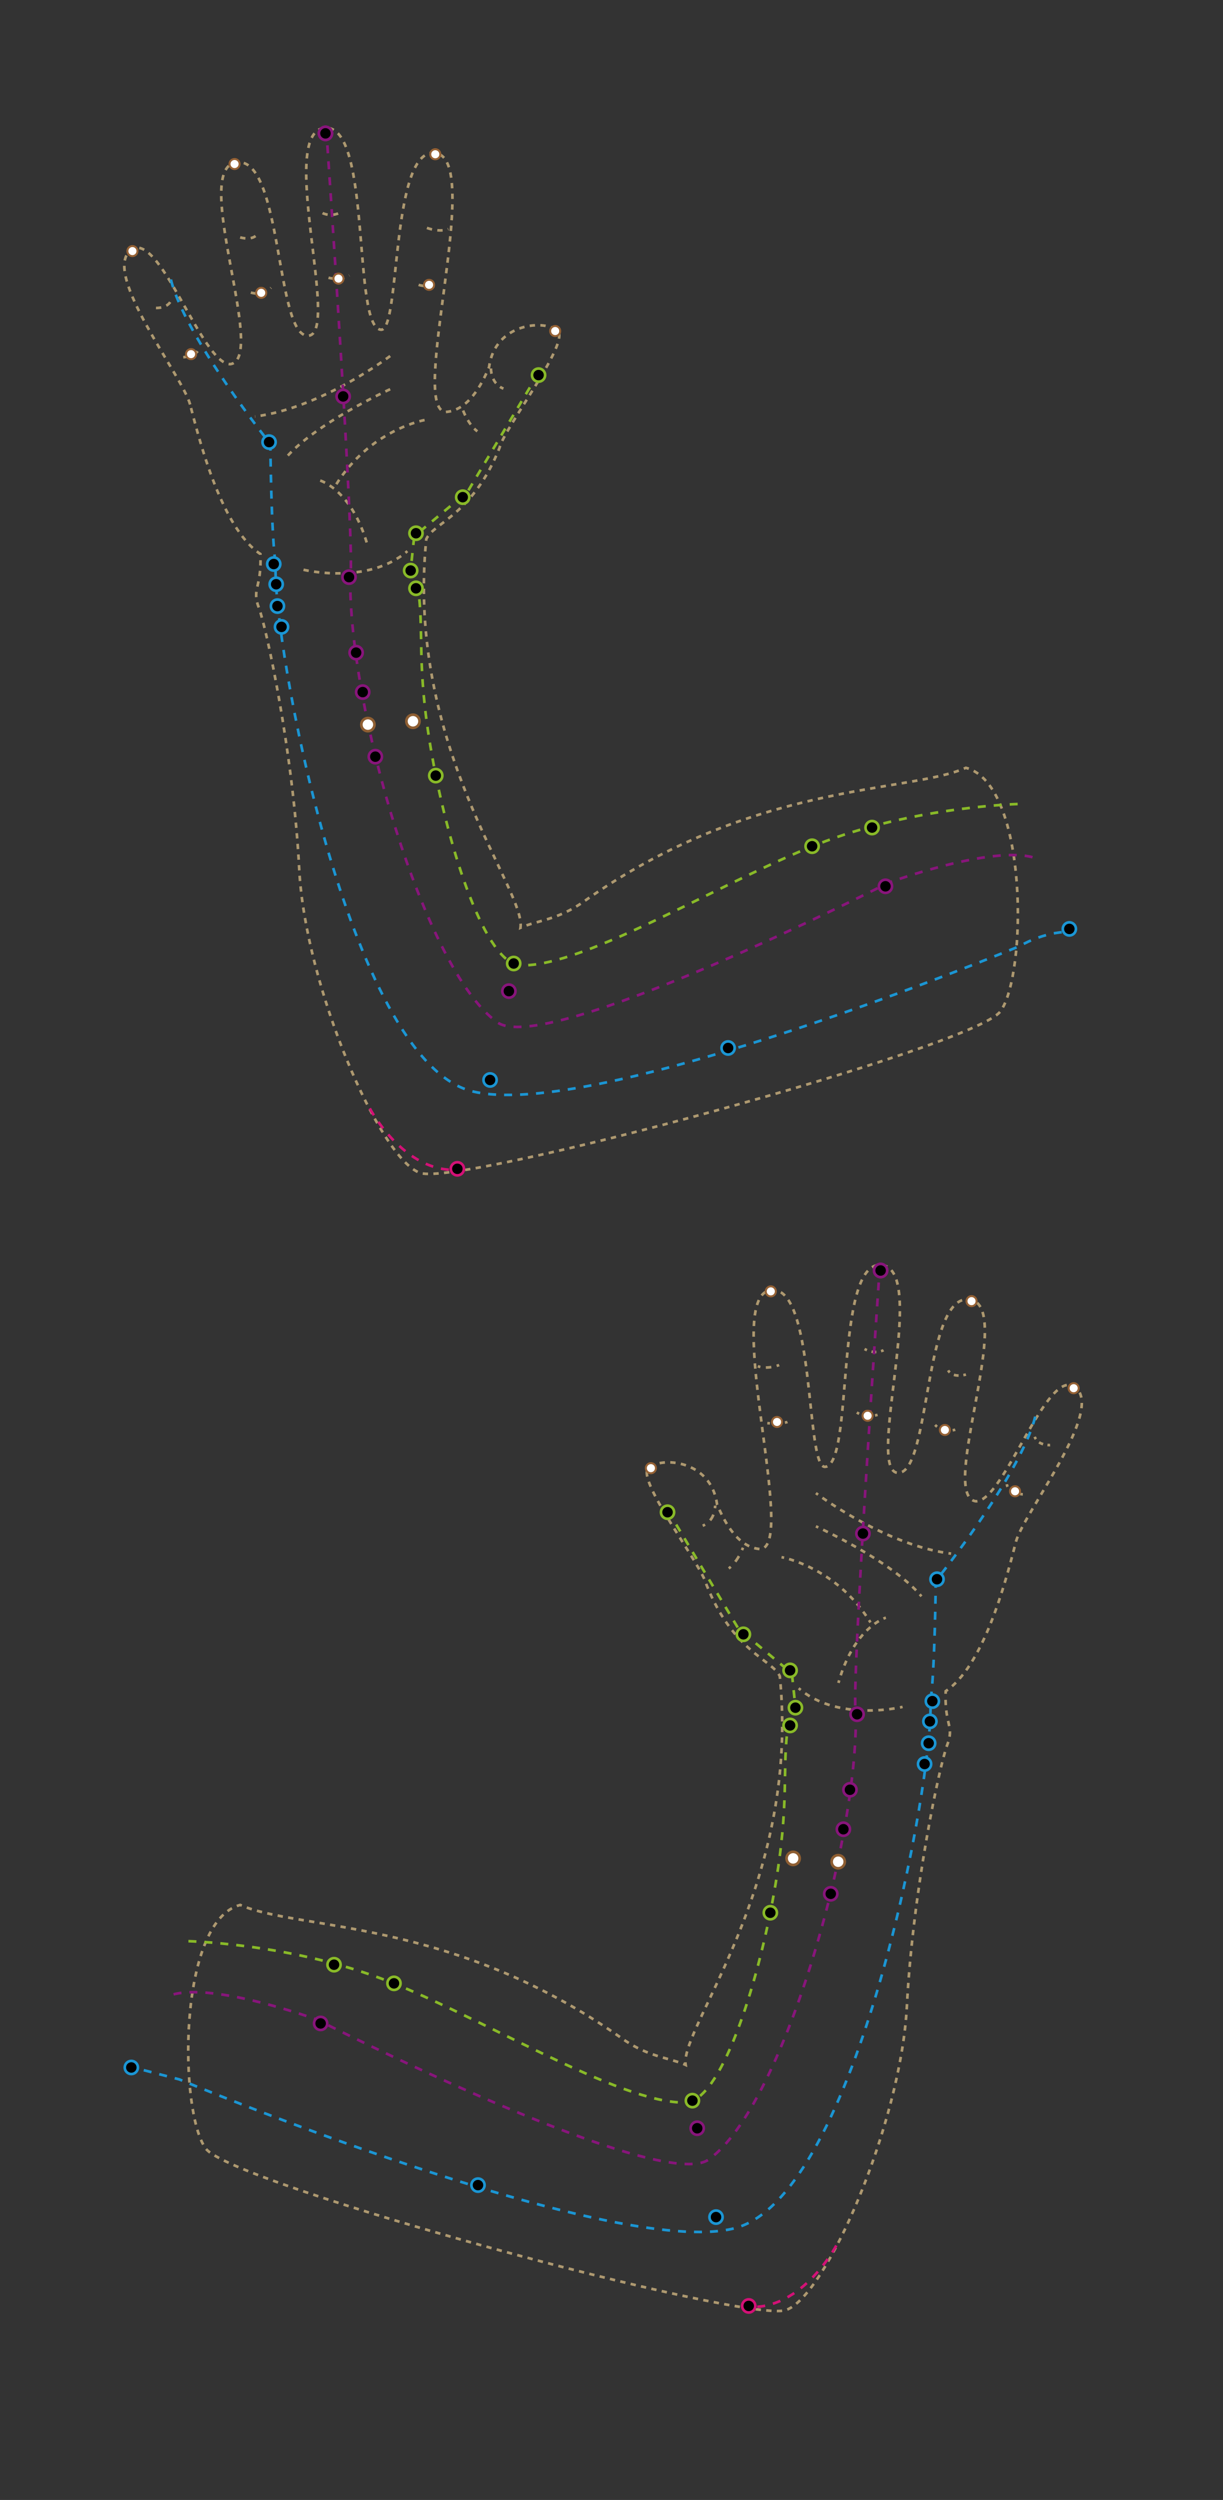 <?xml version="1.0" encoding="utf-8"?>
<!-- Generator: Adobe Illustrator 16.0.0, SVG Export Plug-In . SVG Version: 6.00 Build 0)  -->
<!DOCTYPE svg PUBLIC "-//W3C//DTD SVG 1.1//EN" "http://www.w3.org/Graphics/SVG/1.1/DTD/svg11.dtd">
<svg version="1.1" id="svg" xmlns="http://www.w3.org/2000/svg" xmlns:xlink="http://www.w3.org/1999/xlink" x="0px" y="0px"
	 width="459px" height="938px" viewBox="0 0 459 938" enable-background="new 0 0 459 938" xml:space="preserve">
<rect x="0" y="0" width="459" height="938" fill="#333333" stroke="none"/>
<g id="all">
	<g id="shenti">
		<g id="zuoshouxin">
			<g>
				<g>
					<path fill="none" stroke="#AE9970" stroke-miterlimit="10" d="M257.244,773.775c0.004,0.351,0.029,0.681,0.08,0.99
						c-0.303-0.137-0.607-0.268-0.917-0.393"/>
					<path fill="none" stroke="#AE9970" stroke-miterlimit="10" stroke-dasharray="1.996,1.996" d="M254.532,773.693
						c-5.704-1.886-12.697-2.788-21.33-9.023c-63.391-44.879-121.733-40.391-143.051-49.928c-23.562,6.171-23,77.977-12.902,91.438
						c10.098,13.465,202.515,65.637,217.661,60.586c15.146-5.049,43.195-70.121,45.438-113.88
						c2.244-43.756,12.344-90.879,15.147-98.172c2.651-6.895-0.713-7.271-0.615-18.189"/>
					<path fill="none" stroke="#AE9970" stroke-miterlimit="10" d="M354.9,635.521c0.009-0.322,0.021-0.656,0.033-1
						c0.274-0.183,0.549-0.372,0.816-0.571"/>
					<path fill="none" stroke="#AE9970" stroke-miterlimit="10" stroke-dasharray="2.001,2.001" d="M357.308,632.692
						c13.658-11.979,21.342-44.183,23.994-54.271c2.807-10.659,33.1-48.807,22.439-57.781
						c-10.659-8.977-26.927,43.195-37.586,42.637c-14.024-2.244,15.146-73.49-2.244-75.733
						c-17.393-2.244-14.586,65.636-26.927,65.074c-12.344-0.563,11.778-76.294-6.171-77.979
						c-17.952-1.682-10.1,75.733-21.317,75.733c-7.293-0.563-3.366-70.123-20.757-66.196c-17.392,3.929,10.659,95.931-3.365,97.052
						c-8.415-0.562-13.464-10.099-16.271-16.83c-2.242-16.828-21.315-17.95-25.806-13.464c-4.487,4.487,20.195,36.466,21.88,43.758
						c10.098,25.242,24.684,28.05,27.486,34.221c7.522,74.678-33.836,127.229-35.378,143.862"/>
				</g>
			</g>
			<g id="图层_6">
			</g>
			<g>
				<g>
					<path fill="none" stroke="#AE9970" stroke-miterlimit="10" d="M293.313,584.264c0,0,0.347,0.062,0.975,0.21"/>
					<path fill="none" stroke="#AE9970" stroke-miterlimit="10" stroke-dasharray="1.927,1.927" d="M296.143,584.974
						c5.853,1.733,19.563,7.19,29.481,22.103"/>
					<path fill="none" stroke="#AE9970" stroke-miterlimit="10" d="M326.156,607.891c0.18,0.279,0.356,0.563,0.535,0.852"/>
				</g>
			</g>
			<g>
				<g>
					<path fill="none" stroke="#AE9970" stroke-miterlimit="10" d="M306.22,572.691c0,0,0.319,0.145,0.903,0.419"/>
					<path fill="none" stroke="#AE9970" stroke-miterlimit="10" stroke-dasharray="1.992,1.992" d="M308.918,573.969
						c7.025,3.409,26.004,13.171,35.588,23.481"/>
					<path fill="none" stroke="#AE9970" stroke-miterlimit="10" d="M345.179,598.192c0.225,0.252,0.439,0.505,0.65,0.758"/>
				</g>
			</g>
			<g>
				<g>
					<path fill="none" stroke="#AE9970" stroke-miterlimit="10" d="M306.22,560.229c0,0,0.277,0.211,0.804,0.592"/>
					<path fill="none" stroke="#AE9970" stroke-miterlimit="10" stroke-dasharray="2.004,2.004" d="M308.651,561.979
						c6.763,4.712,26.593,17.529,46.313,20.666"/>
					<path fill="none" stroke="#AE9970" stroke-miterlimit="10" d="M355.965,582.795c0.33,0.048,0.66,0.092,0.99,0.133"/>
				</g>
			</g>
			<g>
				<g>
					<path fill="none" stroke="#AE9970" stroke-miterlimit="10" d="M295.538,533.527c0,0-0.308,0.123-0.964,0.254"/>
					<path fill="none" stroke="#AE9970" stroke-miterlimit="10" stroke-dasharray="1.873,1.873" d="M292.721,534.027
						c-0.765,0.06-1.695,0.089-2.808,0.057"/>
					<path fill="none" stroke="#AE9970" stroke-miterlimit="10" d="M288.973,534.043c-0.32-0.019-0.654-0.041-1-0.07"/>
				</g>
			</g>
			<g>
				<g>
					<path fill="none" stroke="#AE9970" stroke-miterlimit="10" d="M292.423,512.166c0,0-0.354,0.143-0.944,0.316"/>
					<path fill="none" stroke="#AE9970" stroke-miterlimit="10" stroke-dasharray="2.058,2.058" d="M289.475,512.936
						c-0.934,0.149-2.002,0.229-3.078,0.123"/>
					<path fill="none" stroke="#AE9970" stroke-miterlimit="10" d="M285.373,512.896c-0.324-0.07-0.646-0.166-0.961-0.282"/>
				</g>
			</g>
			<g>
				<g>
					<path fill="none" stroke="#AE9970" stroke-miterlimit="10" d="M332.478,606.961c0,0-0.338,0.1-0.927,0.365"/>
					<path fill="none" stroke="#AE9970" stroke-miterlimit="10" stroke-dasharray="1.953,1.953" d="M329.826,608.234
						c-3.704,2.217-10.439,7.902-14.595,21.304"/>
					<path fill="none" stroke="#AE9970" stroke-miterlimit="10" d="M314.949,630.477c-0.093,0.316-0.187,0.639-0.274,0.962"/>
				</g>
			</g>
			<g>
				<g>
					<path fill="none" stroke="#AE9970" stroke-miterlimit="10" d="M278.85,580.703c0,0-0.132,0.353-0.385,0.918"/>
					<path fill="none" stroke="#AE9970" stroke-miterlimit="10" stroke-dasharray="2.516,2.516" d="M277.328,583.861
						c-0.574,1.007-1.303,2.11-2.161,3.087"/>
					<path fill="none" stroke="#AE9970" stroke-miterlimit="10" d="M274.277,587.857c-0.248,0.227-0.504,0.438-0.771,0.634"/>
				</g>
			</g>
			<g>
				<g>
					<path fill="none" stroke="#AE9970" stroke-miterlimit="10" d="M268.391,564.903c0,0,0.018,0.388-0.052,0.996"/>
					<path fill="none" stroke="#AE9970" stroke-miterlimit="10" stroke-dasharray="2.482,2.482" d="M267.756,568.304
						c-0.4,1.031-1.055,2.126-2.117,3.019"/>
					<path fill="none" stroke="#AE9970" stroke-miterlimit="10" d="M264.617,572.03c-0.278,0.16-0.578,0.307-0.899,0.438"/>
				</g>
			</g>
			<g>
				<g>
					<path fill="none" stroke="#AE9970" stroke-miterlimit="10" d="M329.362,530.857c0,0-0.368,0.108-0.976,0.215"/>
					<path fill="none" stroke="#AE9970" stroke-miterlimit="10" stroke-dasharray="2.02,2.02" d="M326.378,531.254
						c-0.918,0.007-1.959-0.095-2.988-0.423"/>
					<path fill="none" stroke="#AE9970" stroke-miterlimit="10" d="M322.444,530.459c-0.296-0.14-0.587-0.304-0.87-0.492"/>
				</g>
			</g>
			<g>
				<g>
					<path fill="none" stroke="#AE9970" stroke-miterlimit="10" d="M331.587,506.602c0,0-0.334,0.191-0.925,0.37"/>
					<path fill="none" stroke="#AE9970" stroke-miterlimit="10" stroke-dasharray="1.804,1.804" d="M328.888,507.27
						c-0.771,0.033-1.677-0.048-2.671-0.355"/>
					<path fill="none" stroke="#AE9970" stroke-miterlimit="10" d="M325.365,506.599c-0.293-0.126-0.594-0.271-0.898-0.439"/>
				</g>
			</g>
			<g>
				<g>
					<path fill="none" stroke="#AE9970" stroke-miterlimit="10" d="M362.519,515.727c0,0-0.382,0.121-0.971,0.229"/>
					<path fill="none" stroke="#AE9970" stroke-miterlimit="10" stroke-dasharray="1.794,1.794" d="M359.764,516.115
						c-0.86-0.011-1.795-0.161-2.591-0.616"/>
					<path fill="none" stroke="#AE9970" stroke-miterlimit="10" d="M356.452,514.959c-0.229-0.223-0.436-0.484-0.609-0.791"/>
				</g>
			</g>
			<g>
				<g>
					<path fill="none" stroke="#AE9970" stroke-miterlimit="10" d="M358.513,536.42c0,0-0.368,0.129-0.968,0.233"/>
					<path fill="none" stroke="#AE9970" stroke-miterlimit="10" stroke-dasharray="2.064,2.064" d="M355.489,536.765
						c-0.919-0.063-1.95-0.296-2.947-0.857"/>
					<path fill="none" stroke="#AE9970" stroke-miterlimit="10" d="M351.681,535.321c-0.251-0.2-0.496-0.428-0.731-0.683"/>
				</g>
			</g>
			<g>
				<g>
					<path fill="none" stroke="#AE9970" stroke-miterlimit="10" d="M394.116,542.206c0,0-0.401,0.02-0.997-0.038"/>
					<path fill="none" stroke="#AE9970" stroke-miterlimit="10" stroke-dasharray="1.676,1.676" d="M391.478,541.854
						c-0.758-0.229-1.548-0.604-2.173-1.212"/>
					<path fill="none" stroke="#AE9970" stroke-miterlimit="10" d="M388.765,539.99c-0.175-0.269-0.32-0.565-0.434-0.899"/>
				</g>
			</g>
			<g>
				<g>
					<path fill="none" stroke="#AE9970" stroke-miterlimit="10" d="M383.881,560.676c0,0-0.397-0.016-0.992-0.105"/>
					<path fill="none" stroke="#AE9970" stroke-miterlimit="10" stroke-dasharray="1.893,1.893" d="M381.052,560.122
						c-0.873-0.302-1.768-0.765-2.39-1.477"/>
					<path fill="none" stroke="#AE9970" stroke-miterlimit="10" d="M378.144,557.853c-0.134-0.287-0.228-0.606-0.271-0.96"/>
				</g>
			</g>
			<g>
				<g>
					<path fill="none" stroke="#AE9970" stroke-miterlimit="10" d="M338.742,640.434c0,0-0.344,0.084-0.976,0.212"/>
					<path fill="none" stroke="#AE9970" stroke-miterlimit="10" stroke-dasharray="2.051,2.051" d="M335.752,641.004
						c-6.604,1.049-22.777,2.443-34.411-6.28"/>
					<path fill="none" stroke="#AE9970" stroke-miterlimit="10" d="M300.523,634.088c-0.261-0.209-0.517-0.423-0.771-0.643"/>
				</g>
			</g>
		</g>
		<g id="youshouxin">
			<path fill="none" stroke="#AE9970" stroke-miterlimit="10" stroke-dasharray="2" d="M71.354,151.767
				c-2.805-10.659-33.098-48.806-22.439-57.781c10.659-8.976,26.927,43.196,37.586,42.635c14.024-2.244-15.146-73.489,2.244-75.733
				c17.391-2.244,14.586,65.635,26.927,65.074c12.342-0.561-11.78-76.294,6.171-77.977c17.952-1.683,10.098,75.733,21.317,75.733
				c7.293-0.561,3.366-70.123,20.757-66.196s-10.659,95.928,3.365,97.05c8.415-0.563,13.464-10.098,16.27-16.83
				c2.243-16.829,21.316-17.951,25.805-13.463c4.489,4.488-20.195,36.464-21.878,43.757c-10.098,25.244-24.684,28.049-27.488,34.22
				c-7.854,77.977,37.586,131.832,35.342,145.856c6.171-2.805,14.024-2.805,24.122-10.098
				c63.391-44.879,121.731-40.391,143.051-49.928c23.563,6.171,23,77.977,12.902,91.44c-10.1,13.463-202.515,65.635-217.661,60.586
				s-43.195-70.122-45.439-113.88c-2.244-43.756-12.342-90.878-15.147-98.171c-2.805-7.293,1.122-7.293,0.562-20.196
				C82.573,197.768,74.158,162.426,71.354,151.767z"/>
			<path fill="none" stroke="#AE9970" stroke-miterlimit="10" stroke-dasharray="2" d="M159.343,157.607
				c0,0-20.473,3.56-33.379,24.477"/>
			<path fill="none" stroke="#AE9970" stroke-miterlimit="10" stroke-dasharray="2" d="M146.436,146.036
				c0,0-28.482,12.907-39.609,26.258"/>
			<path fill="none" stroke="#AE9970" stroke-miterlimit="10" stroke-dasharray="2" d="M146.436,133.575
				c0,0-25.813,19.582-50.735,22.697"/>
			<path fill="none" stroke="#AE9970" stroke-miterlimit="10" stroke-dasharray="2" d="M157.117,106.872c0,0,2.226,0.89,7.565,0.445
				"/>
			<path fill="none" stroke="#AE9970" stroke-miterlimit="10" stroke-dasharray="2" d="M160.232,85.51c0,0,4.45,1.78,8.011,0.445"/>
			<path fill="none" stroke="#AE9970" stroke-miterlimit="10" stroke-dasharray="2" d="M120.178,180.305
				c0,0,12.017,3.56,17.803,24.478"/>
			<path fill="none" stroke="#AE9970" stroke-miterlimit="10" stroke-dasharray="2" d="M173.806,154.047c0,0,2.003,5.34,5.341,7.788
				"/>
			<path fill="none" stroke="#AE9970" stroke-miterlimit="10" stroke-dasharray="2" d="M184.265,138.247
				c0,0-0.222,5.563,4.673,7.566"/>
			<path fill="none" stroke="#AE9970" stroke-miterlimit="10" stroke-dasharray="2" d="M123.293,104.201c0,0,4.45,1.335,7.788-0.89"
				/>
			<path fill="none" stroke="#AE9970" stroke-miterlimit="10" stroke-dasharray="2" d="M121.068,79.946c0,0,3.115,1.781,7.12-0.445"
				/>
			<path fill="none" stroke="#AE9970" stroke-miterlimit="10" stroke-dasharray="2" d="M90.137,89.07c0,0,4.896,1.557,6.676-1.558"
				/>
			<path fill="none" stroke="#AE9970" stroke-miterlimit="10" stroke-dasharray="2" d="M94.143,109.764c0,0,4.45,1.558,7.565-1.78"
				/>
			<path fill="none" stroke="#AE9970" stroke-miterlimit="10" stroke-dasharray="2" d="M58.539,115.55c0,0,4.673,0.223,5.785-3.115"
				/>
			<path fill="none" stroke="#AE9970" stroke-miterlimit="10" stroke-dasharray="2" d="M68.774,134.019c0,0,5.563-0.222,6.009-3.783
				"/>
			<path fill="none" stroke="#AE9970" stroke-miterlimit="10" stroke-dasharray="2" d="M113.913,213.778
				c0,0,24.097,5.906,38.987-6.988"/>
		</g>
	</g>
	<g id="jingluo">
		<path id="SmallIntestine-2" fill="none" stroke="#D31176" stroke-miterlimit="10" stroke-dasharray="3,3" d="M138.791,415.875
			c0,0,14,26.667,36,22.667"/>
		<path id="Heart-2" fill="none" stroke="#1B96D4" stroke-miterlimit="10" stroke-dasharray="3,3" d="M64.125,104.875
			c5.333,21.666,37.333,61.666,37.333,61.666s0.334,34.333,2,45.333c-1.333,28.667,27.408,185.5,73.409,197.5
			c46,12,205.8-54.375,205.8-54.375s8.903-5.473,18.667-5.333"/>
		<path id="Pericardium-2" fill="none" stroke="#88157B" stroke-miterlimit="10" stroke-dasharray="3,3" d="M122.459,48.542
			c0,0,10.999,159.333,8.999,168c-0.666,48.667,27.576,146.833,54.909,166.833c17.333,14,147.091-52.166,147.091-52.166
			s38.909-14.334,54.909-9.334"/>
		<path id="Lung-2" fill="none" stroke="#89BA28" stroke-miterlimit="10" stroke-dasharray="3,3" d="M201.958,140.208
			l-26.5,44.333l-20,16.667l-1.333,12.667c0,0,1.592,2.5,2.667,6c2.575,17.5-0.722,29.286,5.242,63
			c6.563,37.107,20.408,78.984,33.333,79.334c24.667,0.666,78.666-33.334,114.666-46.668c36-13.333,73.584-13.916,73.584-13.916"/>
		<path id="SmallIntestine-1" fill="none" stroke="#D31176" stroke-miterlimit="10" stroke-dasharray="3,3" d="M313.864,842.531
			c0,0-14,26.667-36,22.667"/>
		<path id="Heart-1" fill="none" stroke="#1B96D4" stroke-miterlimit="10" stroke-dasharray="3,3" d="M388.53,531.531
			c-5.333,21.666-37.333,61.666-37.333,61.666s-0.334,34.334-2,45.334c1.333,28.666-27.408,185.5-73.409,197.5
			c-46,12-208.5-55.833-208.5-55.833l-18-4.667"/>
		<path id="Pericardium-1" fill="none" stroke="#88157B" stroke-miterlimit="10" stroke-dasharray="3,3" d="M330.196,475.197
			c0,0-10.999,159.334-8.999,168c0.666,48.668-27.576,146.834-54.909,166.834c-17.333,14-147.091-52.166-147.091-52.166
			s-38.909-14.334-54.909-9.334"/>
		<path id="Lung-1" fill="none" stroke="#89BA28" stroke-miterlimit="10" stroke-dasharray="3,3" d="M250.697,566.864
			l26.5,44.333l20,16.668l1.333,12.666c0,0-1.593,2.5-2.667,6c-2.575,17.5,0.722,29.285-5.242,63
			c-6.563,37.105-20.408,78.982-33.333,79.334c-24.667,0.666-78.666-33.334-114.666-46.668c-36-13.333-73.584-13.916-73.584-13.916"
			/>
	</g>
	<g id="xuewei">
		<circle id="HT8-2" stroke="#1B96D4" stroke-miterlimit="10" cx="100.988" cy="165.875" r="2.469"/>
		<circle id="HT7-2" stroke="#1B96D4" stroke-miterlimit="10" cx="102.737" cy="211.625" r="2.469"/>
		<circle id="HT6-2" stroke="#1B96D4" stroke-miterlimit="10" cx="103.655" cy="219.209" r="2.469"/>
		<circle id="HT5-2" stroke="#1B96D4" stroke-miterlimit="10" cx="104.125" cy="227.407" r="2.469"/>
		<circle id="HT4-2" stroke="#1B96D4" stroke-miterlimit="10" cx="105.655" cy="235.209" r="2.469"/>
		<circle id="HT3-2" stroke="#1B96D4" stroke-miterlimit="10" cx="183.928" cy="405.209" r="2.469"/>
		<circle id="HT2-2" stroke="#1B96D4" stroke-miterlimit="10" cx="273.262" cy="393.209" r="2.469"/>
		<circle id="HT1-2" stroke="#1B96D4" stroke-miterlimit="10" cx="401.334" cy="348.532" r="2.469"/>
		<circle id="PC9-2" stroke="#88157B" stroke-miterlimit="10" cx="122.154" cy="50.042" r="2.469"/>
		<circle id="EX-UE11-8" stroke="#88157B" stroke-miterlimit="10" cx="122.154" cy="50.042" r="2.469"/>
		<circle id="PC8-2" stroke="#88157B" stroke-miterlimit="10" cx="128.791" cy="148.74" r="2.469"/>
		<circle id="PC7-2" stroke="#88157B" stroke-miterlimit="10" cx="130.988" cy="216.542" r="2.469"/>
		<circle id="PC6-2" stroke="#88157B" stroke-miterlimit="10" cx="133.655" cy="244.875" r="2.469"/>
		<circle id="PC5-2" stroke="#88157B" stroke-miterlimit="10" cx="136.125" cy="259.678" r="2.469"/>
		<circle id="PC4-2" stroke="#88157B" stroke-miterlimit="10" cx="140.867" cy="283.906" r="2.469"/>
		<circle id="PC3-2" stroke="#88157B" stroke-miterlimit="10" cx="190.988" cy="371.875" r="2.469"/>
		<circle id="PC2-2" stroke="#88157B" stroke-miterlimit="10" cx="332.322" cy="332.543" r="2.469"/>
		<circle id="LU11-2" stroke="#89BA28" stroke-miterlimit="10" cx="202.125" cy="140.74" r="2.469"/>
		<circle id="LU10-2" stroke="#89BA28" stroke-miterlimit="10" cx="173.655" cy="186.542" r="2.469"/>
		<circle id="LU9-2" stroke="#89BA28" stroke-miterlimit="10" cx="156.125" cy="200.074" r="2.469"/>
		<circle id="LU8-2" stroke="#89BA28" stroke-miterlimit="10" cx="154.125" cy="214.074" r="2.469"/>
		<circle id="LU7-2" stroke="#89BA28" stroke-miterlimit="10" cx="156.125" cy="220.74" r="2.469"/>
		<circle id="LU6-2" stroke="#89BA28" stroke-miterlimit="10" cx="163.541" cy="291.012" r="2.469"/>
		<circle id="LU5-2" stroke="#89BA28" stroke-miterlimit="10" cx="192.791" cy="361.512" r="2.469"/>
		<circle id="LU4-2" stroke="#89BA28" stroke-miterlimit="10" cx="304.791" cy="317.512" r="2.469"/>
		<circle id="LU3-2" stroke="#89BA28" stroke-miterlimit="10" cx="327.291" cy="310.512" r="2.469"/>
		<circle id="SI8-2" stroke="#D31176" stroke-miterlimit="10" cx="171.655" cy="438.542" r="2.469"/>
		<circle id="EX-UE2-3" fill="#FFFFFF" stroke="#8E5E32" stroke-miterlimit="10" cx="138.071" cy="271.875" r="2.469"/>
		<circle id="EX-UE2-4" fill="#FFFFFF" stroke="#8E5E32" stroke-miterlimit="10" cx="154.987" cy="270.625" r="2.469"/>
		
			<circle id="EX-UE11-6" fill="#FFFFFF" stroke="#956134" stroke-width="0.75" stroke-miterlimit="10" cx="208.367" cy="124.208" r="1.891"/>
		
			<circle id="EX-UE10-5" fill="#FFFFFF" stroke="#956134" stroke-width="0.75" stroke-miterlimit="10" cx="161.033" cy="106.875" r="1.891"/>
		
			<circle id="EX-UE11-7" fill="#FFFFFF" stroke="#956134" stroke-width="0.75" stroke-miterlimit="10" cx="163.367" cy="57.875" r="1.891"/>
		
			<circle id="EX-UE10-6" fill="#FFFFFF" stroke="#956134" stroke-width="0.75" stroke-miterlimit="10" cx="127.033" cy="104.542" r="1.891"/>
		
			<circle id="EX-UE10-7" fill="#FFFFFF" stroke="#956134" stroke-width="0.75" stroke-miterlimit="10" cx="98.033" cy="109.875" r="1.891"/>
		
			<circle id="EX-UE11-9" fill="#FFFFFF" stroke="#956134" stroke-width="0.75" stroke-miterlimit="10" cx="88.033" cy="61.542" r="1.891"/>
		
			<circle id="EX-UE10-8" fill="#FFFFFF" stroke="#956134" stroke-width="0.75" stroke-miterlimit="10" cx="71.7" cy="132.875" r="1.891"/>
		
			<circle id="EX-UE11-10" fill="#FFFFFF" stroke="#956134" stroke-width="0.75" stroke-miterlimit="10" cx="49.7" cy="94.208" r="1.891"/>
		<circle id="HT8-1" stroke="#1B96D4" stroke-miterlimit="10" cx="351.667" cy="592.531" r="2.469"/>
		<circle id="HT7-1" stroke="#1B96D4" stroke-miterlimit="10" cx="349.918" cy="638.281" r="2.469"/>
		<circle id="HT6-1" stroke="#1B96D4" stroke-miterlimit="10" cx="349" cy="645.865" r="2.469"/>
		<circle id="HT5-1" stroke="#1B96D4" stroke-miterlimit="10" cx="348.53" cy="654.063" r="2.469"/>
		<circle id="HT4-1" stroke="#1B96D4" stroke-miterlimit="10" cx="347" cy="661.865" r="2.469"/>
		<circle id="HT3-1" stroke="#1B96D4" stroke-miterlimit="10" cx="268.729" cy="831.865" r="2.469"/>
		<circle id="HT2-1" stroke="#1B96D4" stroke-miterlimit="10" cx="179.394" cy="819.865" r="2.469"/>
		<circle id="HT1-1" stroke="#1B96D4" stroke-miterlimit="10" cx="49.288" cy="775.729" r="2.469"/>
		<circle id="PC9-1" stroke="#88157B" stroke-miterlimit="10" cx="330.501" cy="476.698" r="2.469"/>
		<circle id="EX-UE11-3" stroke="#88157B" stroke-miterlimit="10" cx="330.501" cy="476.698" r="2.469"/>
		<circle id="PC8-1" stroke="#88157B" stroke-miterlimit="10" cx="323.864" cy="575.396" r="2.469"/>
		<circle id="PC7-1" stroke="#88157B" stroke-miterlimit="10" cx="321.667" cy="643.199" r="2.469"/>
		<circle id="PC6-1" stroke="#88157B" stroke-miterlimit="10" cx="319" cy="671.531" r="2.469"/>
		<circle id="PC5-1" stroke="#88157B" stroke-miterlimit="10" cx="316.53" cy="686.334" r="2.469"/>
		<circle id="PC4-1" stroke="#88157B" stroke-miterlimit="10" cx="311.788" cy="710.563" r="2.469"/>
		<circle id="PC3-1" stroke="#88157B" stroke-miterlimit="10" cx="261.667" cy="798.531" r="2.469"/>
		<circle id="PC2-1" stroke="#88157B" stroke-miterlimit="10" cx="120.333" cy="759.199" r="2.469"/>
		<circle id="LU11-1" stroke="#89BA28" stroke-miterlimit="10" cx="250.529" cy="567.396" r="2.469"/>
		<circle id="LU10-1" stroke="#89BA28" stroke-miterlimit="10" cx="279" cy="613.199" r="2.469"/>
		<circle id="LU9-1" stroke="#89BA28" stroke-miterlimit="10" cx="296.529" cy="626.73" r="2.469"/>
		<circle id="LU8-1" stroke="#89BA28" stroke-miterlimit="10" cx="298.53" cy="640.73" r="2.469"/>
		<circle id="LU7-1" stroke="#89BA28" stroke-miterlimit="10" cx="296.529" cy="647.396" r="2.469"/>
		<circle id="LU6-1" stroke="#89BA28" stroke-miterlimit="10" cx="289.114" cy="717.668" r="2.469"/>
		<circle id="LU5-1" stroke="#89BA28" stroke-miterlimit="10" cx="259.864" cy="788.168" r="2.469"/>
		<circle id="LU4-1" stroke="#89BA28" stroke-miterlimit="10" cx="147.864" cy="744.168" r="2.469"/>
		<circle id="LU3-1" stroke="#89BA28" stroke-miterlimit="10" cx="125.364" cy="737.168" r="2.469"/>
		<circle id="SI8-1" stroke="#D31176" stroke-miterlimit="10" cx="281" cy="865.198" r="2.469"/>
		<circle id="EX-UE2-1" fill="#FFFFFF" stroke="#8E5E32" stroke-miterlimit="10" cx="314.584" cy="698.531" r="2.469"/>
		<circle id="EX-UE2-2" fill="#FFFFFF" stroke="#8E5E32" stroke-miterlimit="10" cx="297.668" cy="697.281" r="2.469"/>
		
			<circle id="EX-UE11-1" fill="#FFFFFF" stroke="#956134" stroke-width="0.75" stroke-miterlimit="10" cx="244.288" cy="550.864" r="1.891"/>
		
			<circle id="EX-UE10-1" fill="#FFFFFF" stroke="#956134" stroke-width="0.75" stroke-miterlimit="10" cx="291.622" cy="533.531" r="1.891"/>
		
			<circle id="EX-UE11-2" fill="#FFFFFF" stroke="#956134" stroke-width="0.75" stroke-miterlimit="10" cx="289.288" cy="484.531" r="1.891"/>
		
			<circle id="EX-UE10-2" fill="#FFFFFF" stroke="#956134" stroke-width="0.75" stroke-miterlimit="10" cx="325.622" cy="531.197" r="1.891"/>
		
			<circle id="EX-UE10-3" fill="#FFFFFF" stroke="#956134" stroke-width="0.75" stroke-miterlimit="10" cx="354.622" cy="536.531" r="1.891"/>
		
			<circle id="EX-UE11-4" fill="#FFFFFF" stroke="#956134" stroke-width="0.75" stroke-miterlimit="10" cx="364.622" cy="488.197" r="1.891"/>
		
			<circle id="EX-UE10-4" fill="#FFFFFF" stroke="#956134" stroke-width="0.75" stroke-miterlimit="10" cx="380.955" cy="559.531" r="1.891"/>
		
			<circle id="EX-UE11-5" fill="#FFFFFF" stroke="#956134" stroke-width="0.75" stroke-miterlimit="10" cx="402.955" cy="520.864" r="1.891"/>
	</g>
</g>
</svg>
